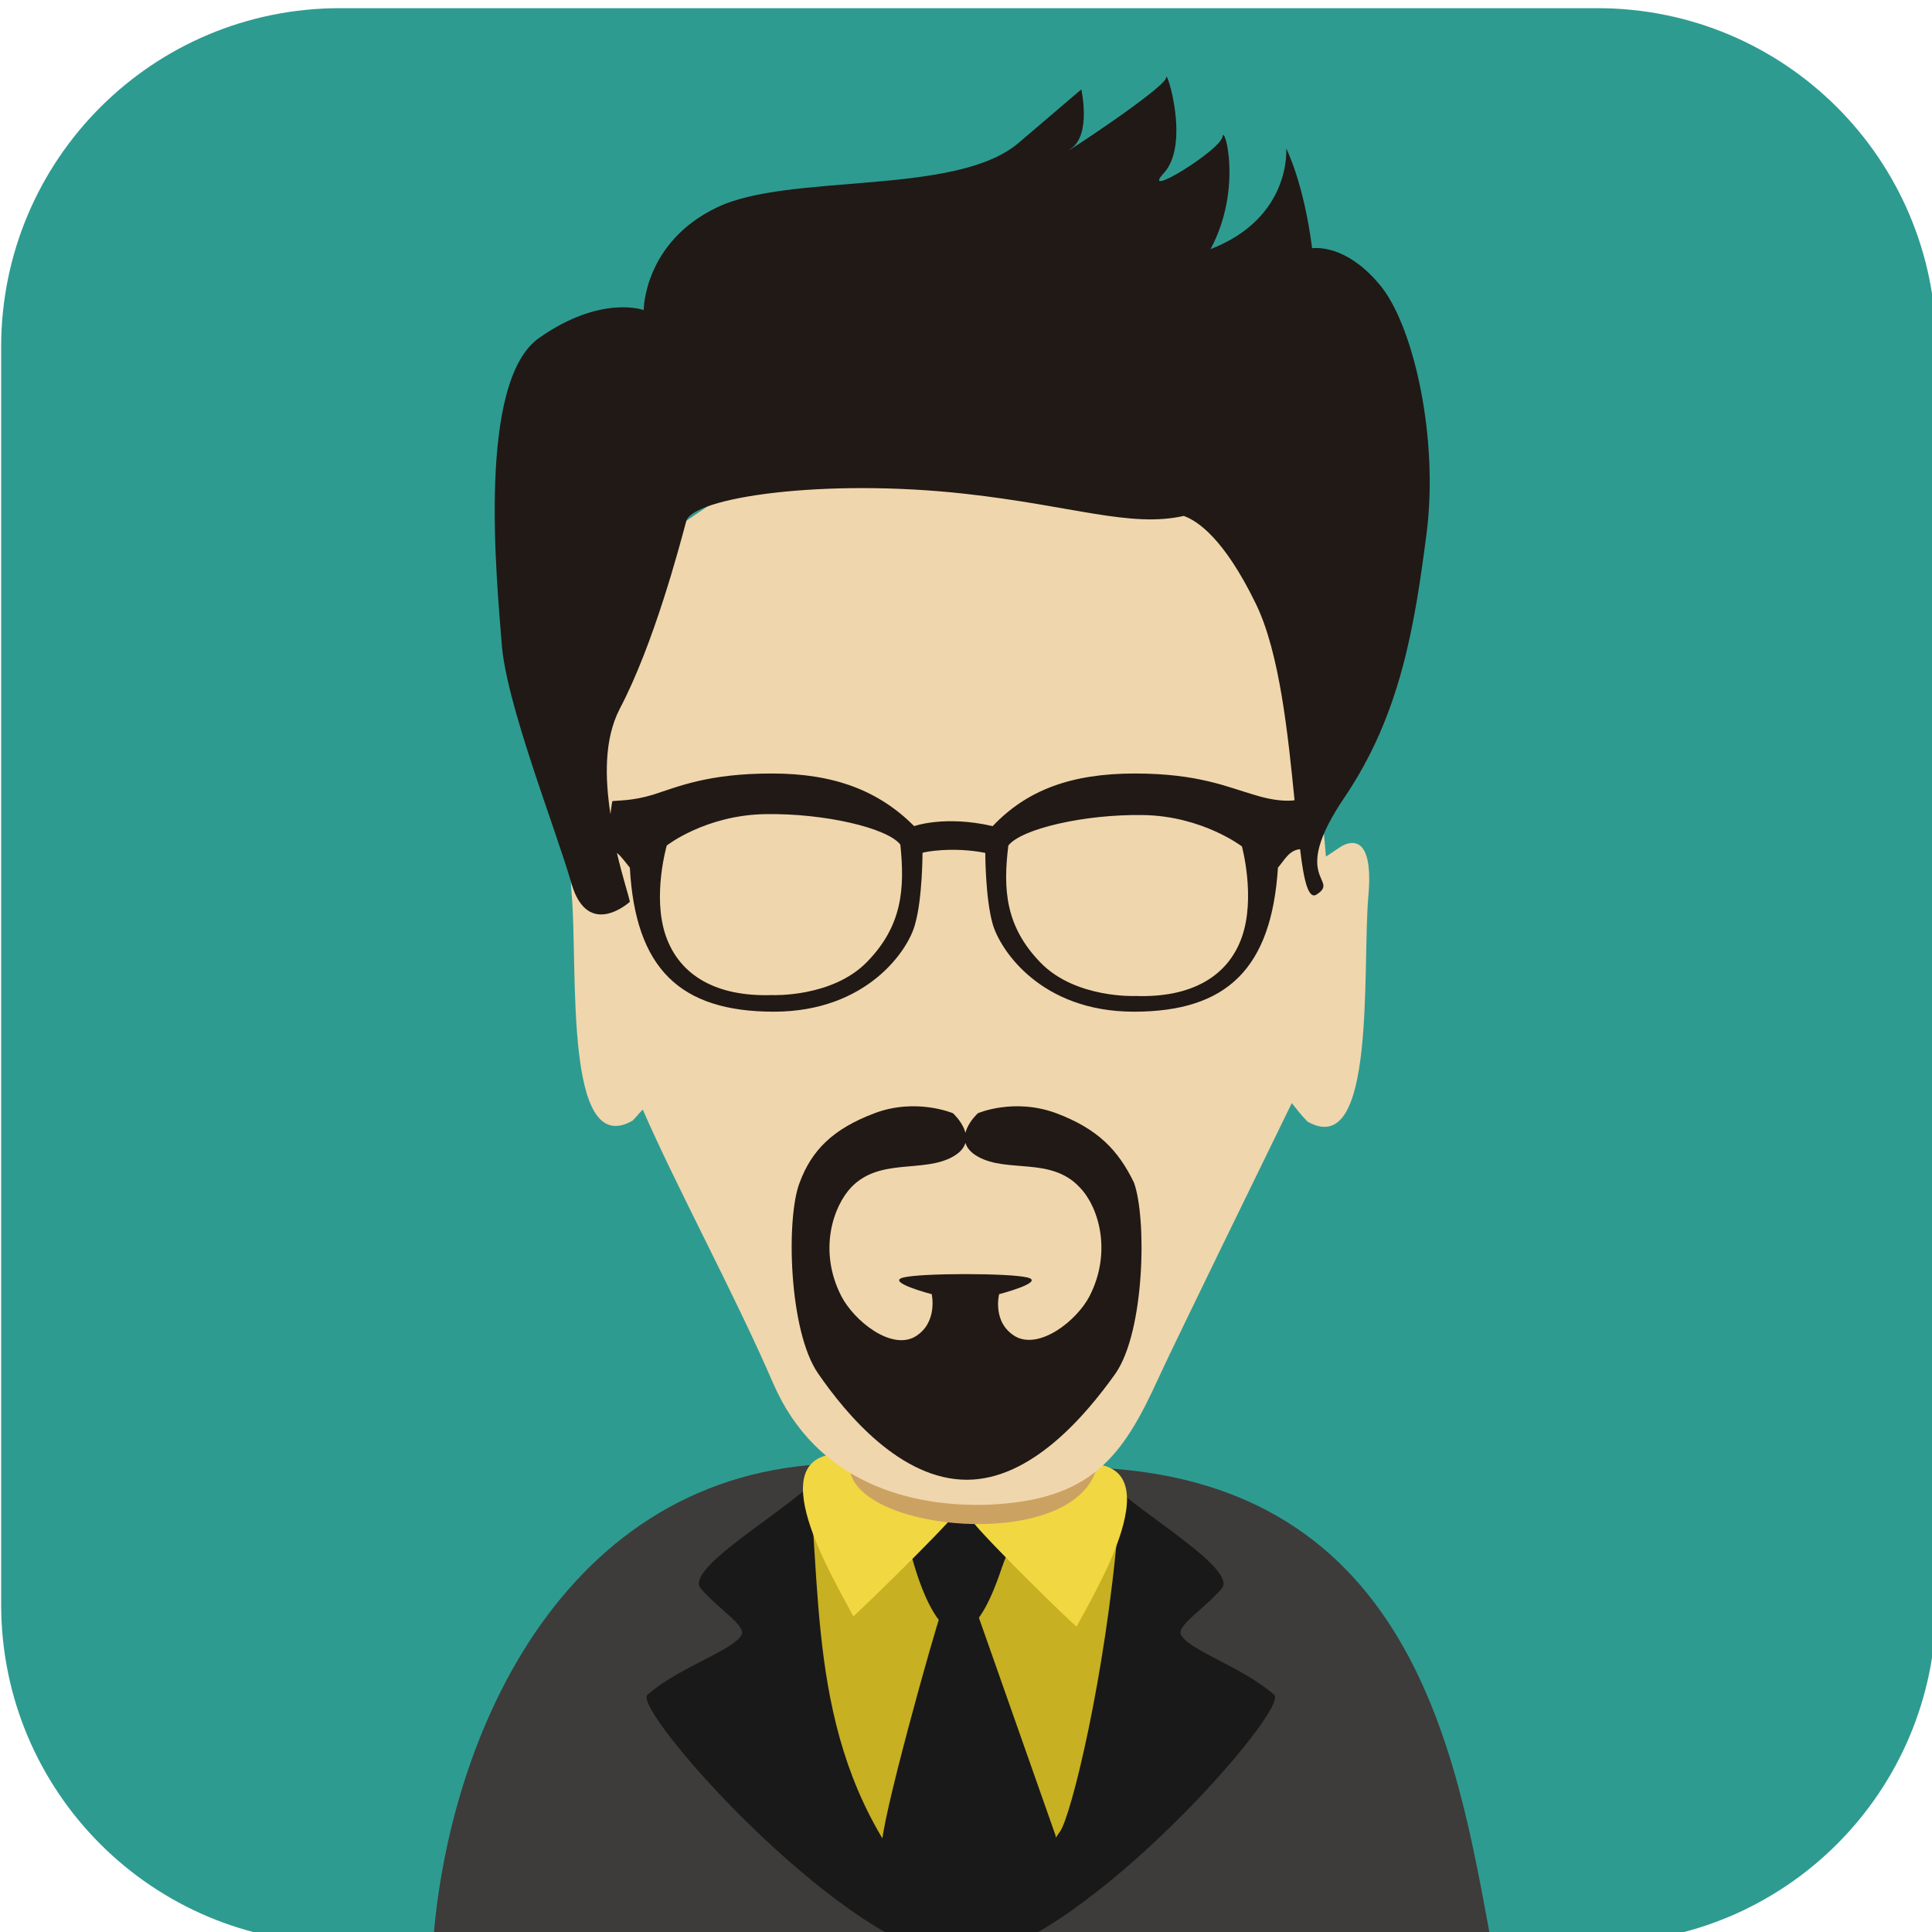 <?xml version="1.0" encoding="UTF-8" standalone="no"?>
<svg
   xmlns:dc="http://purl.org/dc/elements/1.1/"
   xmlns:cc="http://creativecommons.org/ns#"
   xmlns:rdf="http://www.w3.org/1999/02/22-rdf-syntax-ns#"
   xmlns:svg="http://www.w3.org/2000/svg"
   xmlns="http://www.w3.org/2000/svg"
   xmlns:xlink="http://www.w3.org/1999/xlink"
   id="svg8"
   version="1.1"
   viewBox="0 0 55.457 55.457"
   height="55.457mm"
   width="55.457mm">
  <defs
     id="defs2">
    <clipPath
       id="clipPath2444"
       clipPathUnits="userSpaceOnUse">
      <path
         id="path2442"
         d="m 87.298,2047.988 c -12.367,0 -22.391,-10.024 -22.391,-22.389 v 0 -83.06 c 0,-12.367 10.024,-22.39 22.391,-22.39 v 0 h 83.058 c 12.367,0 22.391,10.023 22.391,22.39 v 0 83.06 c 0,12.365 -10.024,22.389 -22.391,22.389 v 0 z" />
    </clipPath>
    <clipPath
       id="SVGID_14_">
      <use
         xlink:href="#SVGID_13_"
         style="overflow:visible"
         id="use1204"
         x="0"
         y="0"
         width="100%"
         height="100%" />
    </clipPath>
    <path
       id="SVGID_13_"
       d="m 694.5,450.6 -28.3,-1.2 c -0.1,0.5 2.2,16.4 2.9,19.5 1.2,4.2 6.1,37.5 11.8,37.8 6.1,0.3 9.8,-33.2 10.9,-39.5 z" />
    <clipPath
       id="SVGID_8_">
      <use
         xlink:href="#SVGID_7_"
         style="overflow:visible"
         id="use1110"
         x="0"
         y="0"
         width="100%"
         height="100%" />
    </clipPath>
    <clipPath
       id="SVGID_10_">
      <use
         xlink:href="#SVGID_9_"
         style="overflow:visible"
         id="use1120"
         x="0"
         y="0"
         width="100%"
         height="100%" />
    </clipPath>
    <path
       id="SVGID_7_"
       d="m 537.3,480.6 c 0,19.8 -16.1,35.9 -35.9,35.9 H 368 c -19.9,0 -35.9,-16.1 -35.9,-35.9 V 347.3 c 0,-19.9 16.1,-35.9 35.9,-35.9 h 133.3 c 19.9,0 35.9,16.1 35.9,35.9 v 133.3 z" />
    <path
       id="SVGID_9_"
       d="M 448.4,448.5 429.6,447 c -0.1,0.6 1,32.1 1.4,35.9 1.6,10.6 15.8,13.4 17.2,-1.7 z" />
    <clipPath
       id="SVGID_22_">
      <use
         xlink:href="#SVGID_21_"
         style="overflow:visible"
         id="use1352"
         x="0"
         y="0"
         width="100%"
         height="100%" />
    </clipPath>
    <path
       id="SVGID_21_"
       d="m 1031.6,480.6 c 0,19.9 -16.1,35.9 -35.9,35.9 H 862.4 c -19.9,0 -35.9,-16.1 -35.9,-35.9 V 347.3 c 0,-19.9 16.1,-35.9 35.9,-35.9 h 133.3 c 19.9,0 35.9,16.1 35.9,35.9 z" />
    <clipPath
       id="SVGID_16_">
      <use
         height="100%"
         width="100%"
         y="0"
         x="0"
         id="use9459"
         style="overflow:visible"
         xlink:href="#SVGID_15_" />
    </clipPath>
    <path
       d="m 290.2,497 c 0,20.3 -16.4,36.7 -36.7,36.7 H 117.3 C 97,533.7 80.6,517.3 80.6,497 V 360.8 c 0,-20.3 16.4,-36.7 36.7,-36.7 h 136.2 c 20.3,0 36.7,16.4 36.7,36.7 z"
       id="SVGID_15_" />
    <clipPath
       id="SVGID_26_">
      <use
         xlink:href="#SVGID_25_"
         style="overflow:visible"
         id="use9668"
         x="0"
         y="0"
         width="100%"
         height="100%" />
    </clipPath>
    <path
       id="SVGID_25_"
       d="m 535,497 c 0,20.3 -16.4,36.7 -36.7,36.7 H 362.2 c -20.3,0 -36.7,-16.4 -36.7,-36.7 V 360.8 c 0,-20.3 16.4,-36.7 36.7,-36.7 h 136.2 c 20.3,0 36.7,16.4 36.7,36.7 V 497 Z" />
    <clipPath
       id="SVGID_2_">
      <use
         xlink:href="#SVGID_1_"
         style="overflow:visible"
         id="use9226"
         x="0"
         y="0"
         width="100%"
         height="100%" />
    </clipPath>
    <clipPath
       id="SVGID_4_">
      <use
         xlink:href="#SVGID_3_"
         style="overflow:visible"
         id="use9232"
         x="0"
         y="0"
         width="100%"
         height="100%" />
    </clipPath>
    <clipPath
       id="clipPath14027">
      <use
         xlink:href="#SVGID_3_"
         style="overflow:visible"
         id="use14025"
         x="0"
         y="0"
         width="100%"
         height="100%" />
    </clipPath>
    <clipPath
       id="clipPath14031">
      <use
         xlink:href="#SVGID_3_"
         style="overflow:visible"
         id="use14029"
         x="0"
         y="0"
         width="100%"
         height="100%" />
    </clipPath>
    <clipPath
       id="clipPath14035">
      <use
         xlink:href="#SVGID_3_"
         style="overflow:visible"
         id="use14033"
         x="0"
         y="0"
         width="100%"
         height="100%" />
    </clipPath>
    <clipPath
       id="clipPath14039">
      <use
         xlink:href="#SVGID_3_"
         style="overflow:visible"
         id="use14037"
         x="0"
         y="0"
         width="100%"
         height="100%" />
    </clipPath>
    <clipPath
       id="clipPath14043">
      <use
         xlink:href="#SVGID_3_"
         style="overflow:visible"
         id="use14041"
         x="0"
         y="0"
         width="100%"
         height="100%" />
    </clipPath>
    <clipPath
       id="clipPath14047">
      <use
         xlink:href="#SVGID_3_"
         style="overflow:visible"
         id="use14045"
         x="0"
         y="0"
         width="100%"
         height="100%" />
    </clipPath>
    <path
       id="SVGID_1_"
       d="m 784.9,497 c 0,20.3 -16.4,36.7 -36.7,36.7 H 612.1 c -20.3,0 -36.7,-16.4 -36.7,-36.7 V 360.8 c 0,-20.3 16.4,-36.7 36.7,-36.7 h 136.2 c 20.3,0 36.7,16.4 36.7,36.7 V 497 Z" />
    <path
       id="SVGID_3_"
       d="m 662.6,470.7 c 10.9,-1 23.8,-1.6 37.1,0.4 40.5,3.2 43.1,43.5 47.5,65.1 -45.4,0.3 -89,0.6 -131.1,0.9 0,-26.5 13.1,-63.4 46.5,-66.4 z" />
    <clipPath
       id="SVGID_36_">
      <use
         height="100%"
         width="100%"
         y="0"
         x="0"
         id="use9875"
         style="overflow:visible"
         xlink:href="#SVGID_35_" />
    </clipPath>
    <path
       d="m 1036.4,497 c 0,20.3 -16.4,36.7 -36.7,36.7 H 863.6 c -20.3,0 -36.7,-16.4 -36.7,-36.7 V 360.8 c 0,-20.3 16.4,-36.7 36.7,-36.7 h 136.2 c 20.3,0 36.7,16.4 36.7,36.7 V 497 Z"
       id="SVGID_35_" />
    <clipPath
       id="SVGID_56_">
      <use
         xlink:href="#SVGID_55_"
         style="overflow:visible"
         id="use10272"
         x="0"
         y="0"
         width="100%"
         height="100%" />
    </clipPath>
    <path
       id="SVGID_55_"
       d="m 1282.1,497 c 0,20.3 -16.4,36.7 -36.7,36.7 h -136.2 c -20.3,0 -36.7,-16.4 -36.7,-36.7 V 360.8 c 0,-20.3 16.4,-36.7 36.7,-36.7 h 136.2 c 20.3,0 36.7,16.4 36.7,36.7 z" />
    <clipPath
       id="SVGID_46_">
      <use
         xlink:href="#SVGID_45_"
         style="overflow:visible"
         id="use10074"
         x="0"
         y="0"
         width="100%"
         height="100%" />
    </clipPath>
    <clipPath
       id="SVGID_48_">
      <use
         xlink:href="#SVGID_47_"
         style="overflow:visible"
         id="use10084"
         x="0"
         y="0"
         width="100%"
         height="100%" />
    </clipPath>
    <clipPath
       id="clipPath14969">
      <use
         xlink:href="#SVGID_47_"
         style="overflow:visible"
         id="use14967"
         x="0"
         y="0"
         width="100%"
         height="100%" />
    </clipPath>
    <clipPath
       id="clipPath14973">
      <use
         xlink:href="#SVGID_47_"
         style="overflow:visible"
         id="use14971"
         x="0"
         y="0"
         width="100%"
         height="100%" />
    </clipPath>
    <clipPath
       id="clipPath14977">
      <use
         xlink:href="#SVGID_47_"
         style="overflow:visible"
         id="use14975"
         x="0"
         y="0"
         width="100%"
         height="100%" />
    </clipPath>
    <clipPath
       id="clipPath14981">
      <use
         xlink:href="#SVGID_47_"
         style="overflow:visible"
         id="use14979"
         x="0"
         y="0"
         width="100%"
         height="100%" />
    </clipPath>
    <clipPath
       id="clipPath14985">
      <use
         xlink:href="#SVGID_47_"
         style="overflow:visible"
         id="use14983"
         x="0"
         y="0"
         width="100%"
         height="100%" />
    </clipPath>
    <clipPath
       id="clipPath14989">
      <use
         xlink:href="#SVGID_47_"
         style="overflow:visible"
         id="use14987"
         x="0"
         y="0"
         width="100%"
         height="100%" />
    </clipPath>
    <clipPath
       id="clipPath14993">
      <use
         xlink:href="#SVGID_47_"
         style="overflow:visible"
         id="use14991"
         x="0"
         y="0"
         width="100%"
         height="100%" />
    </clipPath>
    <clipPath
       id="clipPath14997">
      <use
         xlink:href="#SVGID_47_"
         style="overflow:visible"
         id="use14995"
         x="0"
         y="0"
         width="100%"
         height="100%" />
    </clipPath>
    <clipPath
       id="clipPath15001">
      <use
         xlink:href="#SVGID_47_"
         style="overflow:visible"
         id="use14999"
         x="0"
         y="0"
         width="100%"
         height="100%" />
    </clipPath>
    <clipPath
       id="clipPath15005">
      <use
         xlink:href="#SVGID_47_"
         style="overflow:visible"
         id="use15003"
         x="0"
         y="0"
         width="100%"
         height="100%" />
    </clipPath>
    <clipPath
       id="clipPath15009">
      <use
         xlink:href="#SVGID_47_"
         style="overflow:visible"
         id="use15007"
         x="0"
         y="0"
         width="100%"
         height="100%" />
    </clipPath>
    <clipPath
       id="clipPath15013">
      <use
         xlink:href="#SVGID_47_"
         style="overflow:visible"
         id="use15011"
         x="0"
         y="0"
         width="100%"
         height="100%" />
    </clipPath>
    <clipPath
       id="clipPath15017">
      <use
         xlink:href="#SVGID_47_"
         style="overflow:visible"
         id="use15015"
         x="0"
         y="0"
         width="100%"
         height="100%" />
    </clipPath>
    <clipPath
       id="clipPath15021">
      <use
         xlink:href="#SVGID_47_"
         style="overflow:visible"
         id="use15019"
         x="0"
         y="0"
         width="100%"
         height="100%" />
    </clipPath>
    <clipPath
       id="clipPath15025">
      <use
         xlink:href="#SVGID_47_"
         style="overflow:visible"
         id="use15023"
         x="0"
         y="0"
         width="100%"
         height="100%" />
    </clipPath>
    <clipPath
       id="clipPath15029">
      <use
         xlink:href="#SVGID_47_"
         style="overflow:visible"
         id="use15027"
         x="0"
         y="0"
         width="100%"
         height="100%" />
    </clipPath>
    <clipPath
       id="clipPath15033">
      <use
         xlink:href="#SVGID_47_"
         style="overflow:visible"
         id="use15031"
         x="0"
         y="0"
         width="100%"
         height="100%" />
    </clipPath>
    <clipPath
       id="clipPath15037">
      <use
         xlink:href="#SVGID_47_"
         style="overflow:visible"
         id="use15035"
         x="0"
         y="0"
         width="100%"
         height="100%" />
    </clipPath>
    <clipPath
       id="clipPath15041">
      <use
         xlink:href="#SVGID_47_"
         style="overflow:visible"
         id="use15039"
         x="0"
         y="0"
         width="100%"
         height="100%" />
    </clipPath>
    <clipPath
       id="clipPath15045">
      <use
         xlink:href="#SVGID_47_"
         style="overflow:visible"
         id="use15043"
         x="0"
         y="0"
         width="100%"
         height="100%" />
    </clipPath>
    <clipPath
       id="clipPath15049">
      <use
         xlink:href="#SVGID_47_"
         style="overflow:visible"
         id="use15047"
         x="0"
         y="0"
         width="100%"
         height="100%" />
    </clipPath>
    <path
       id="SVGID_45_"
       d="m 1525.5,497 c 0,20.3 -16.4,36.7 -36.7,36.7 h -136.2 c -20.3,0 -36.7,-16.4 -36.7,-36.7 V 360.8 c 0,-20.3 16.4,-36.7 36.7,-36.7 h 136.2 c 20.3,0 36.7,16.4 36.7,36.7 z" />
    <path
       id="SVGID_47_"
       d="m 1409.8,478.1 c 9.8,-0.9 21.2,-1.4 33.1,0.4 36.2,2.8 38.5,37.8 42.5,56.5 -39.1,0.3 -78.1,0.5 -117.2,0.8 0,-23.1 11.7,-55.1 41.6,-57.7 z" />
    <clipPath
       id="SVGID_18_">
      <use
         xlink:href="#SVGID_17_"
         style="overflow:visible"
         id="use9486"
         x="0"
         y="0"
         width="100%"
         height="100%" />
    </clipPath>
    <path
       id="SVGID_17_"
       d="m 290.2,734.8 c 0,20.3 -16.4,36.7 -36.7,36.7 H 117.3 C 97,771.5 80.6,755.1 80.6,734.8 V 598.6 c 0,-20.3 16.4,-36.7 36.7,-36.7 h 136.2 c 20.3,0 36.7,16.4 36.7,36.7 z" />
  </defs>
  <g
     transform="translate(-225.046,-169.2)"
     id="layer1">
    <g
       id="g9523"
       transform="matrix(0.265,0,0,0.265,203.72,20.531)">
      <path
         class="st0"
         d="m 290.2,734.8 c 0,20.3 -16.4,36.7 -36.7,36.7 H 117.3 C 97,771.5 80.6,755.1 80.6,734.8 V 598.6 c 0,-20.3 16.4,-36.7 36.7,-36.7 h 136.2 c 20.3,0 36.7,16.4 36.7,36.7 z"
         id="path9481"
         style="fill:#2e9b91" />
      <g
         id="g9521">
        <defs
           id="defs9484">
          <path
             id="path15404"
             d="m 290.2,734.8 c 0,20.3 -16.4,36.7 -36.7,36.7 H 117.3 C 97,771.5 80.6,755.1 80.6,734.8 V 598.6 c 0,-20.3 16.4,-36.7 36.7,-36.7 h 136.2 c 20.3,0 36.7,16.4 36.7,36.7 z" />
        </defs>
        <clipPath
           id="clipPath15351">
          <use
             xlink:href="#SVGID_17_"
             style="overflow:visible"
             id="use15349"
             x="0"
             y="0"
             width="100%"
             height="100%" />
        </clipPath>
        <g
           class="st42"
           clip-path="url(#SVGID_18_)"
           id="g9519">
          <g
             id="g9507">
            <path
               class="st43"
               d="m 242.7,775 c -3.8,-18.7 -6.5,-52.2 -41.7,-54.9 -11.7,-1.7 -23.1,-1.2 -32.7,-0.4 -28.8,2.5 -40.5,32.7 -41.1,55.3 z"
               id="path9489"
               style="clip-rule:evenodd;fill:#3d3c3a;fill-rule:evenodd" />
            <path
               class="st44"
               d="m 185,770.2 13.9,-50.8 c 1,3.4 16,11.2 13.9,13.7 -2,2.3 -4.9,4 -4.4,5 0.9,1.7 6.7,3.5 10.1,6.5 1.7,1.5 -20,26.3 -32.5,28.5 l -1.3,0.8 z"
               id="path9491"
               style="clip-rule:evenodd;fill:#191919;fill-rule:evenodd" />
            <path
               class="st44"
               d="m 184.3,770.2 -14,-50.8 c -1,3.4 -16.1,11.2 -13.9,13.7 2,2.3 4.9,4 4.4,5 -0.9,1.7 -6.8,3.5 -10.2,6.5 -1.7,1.5 20.1,26.3 32.7,28.5 l 1.3,0.8 z"
               id="path9493"
               style="clip-rule:evenodd;fill:#191919;fill-rule:evenodd" />
            <path
               class="st45"
               d="m 190.2,725.8 -21.9,-2.7 c 1.2,15.8 0.5,31.3 14.3,45.5 1.7,1.7 1.2,2.3 2.6,1.6 4.5,-2 6.9,-6.3 10.1,-10.8 1.2,-1.7 4.9,-16.7 6.3,-33.2 z"
               id="path9495"
               style="clip-rule:evenodd;fill:#c7b021;fill-rule:evenodd" />
            <path
               class="st44"
               d="m 191,724.8 -12.7,0.2 c 0.4,4.2 5.1,22.7 10.7,5.8 0.6,-1.8 2,-4.2 2,-6 z"
               id="path9497"
               style="clip-rule:evenodd;fill:#191919;fill-rule:evenodd" />
            <path
               class="st46"
               d="m 197.7,719.6 -11.9,6.2 c 1.6,2.1 11.2,11.5 11.3,11.4 1.7,-3.3 11,-18.3 0.6,-17.6 z"
               id="path9499"
               style="clip-rule:evenodd;fill:#f1d741;fill-rule:evenodd" />
            <path
               class="st46"
               d="m 172.3,718.5 11.9,6.2 c -1.6,2.1 -11.2,11.4 -11.3,11.4 -1.7,-3.4 -11,-18.3 -0.6,-17.6 z"
               id="path9501"
               style="clip-rule:evenodd;fill:#f1d741;fill-rule:evenodd" />
            <path
               class="st47"
               d="m 199.5,700.6 -29,-0.9 c -0.1,0.4 1.5,18.9 2.2,21.2 2.4,6.3 24.4,7.9 26.6,-1 z"
               id="path9503"
               style="clip-rule:evenodd;fill:#cca263;fill-rule:evenodd" />
            <path
               class="st44"
               d="m 186,734.8 -3.7,1.3 c -0.3,0.5 -6.7,23.1 -6.3,25.1 1.5,6.9 7.9,9.3 8.8,9.4 4.7,0.5 10.5,-9.7 10,-10.8 z"
               id="path9505"
               style="clip-rule:evenodd;fill:#191919;fill-rule:evenodd" />
          </g>
          <g
             id="g9517">
            <path
               class="st7"
               d="m 225.6,652.8 -1.5,1 c -0.1,-1.2 -0.2,-2.3 -0.3,-3.3 -0.9,-8.4 -3,-31.3 -3,-31.3 0,0 -22.3,-9.8 -21.8,-10.9 0.5,-1.1 -36.5,3.4 -35.9,3.4 0.7,0 -13.8,8.9 -13.8,10.2 0,1.3 -3.9,22 -3.9,22 l 0.3,8.9 -0.1,-0.1 c 0,0 -3.9,-2.7 -3.2,5.2 0.7,7.9 -0.9,28.8 6.6,24.5 0.4,-0.4 0.7,-0.8 1.1,-1.2 3.6,8.3 10,20.1 14.1,29.6 4.7,10.9 15,13.5 23.4,13.2 11.1,-0.5 14.5,-5.2 18.4,-13.8 1.8,-3.9 10.5,-21.7 14.4,-29.7 0.5,0.6 1,1.3 1.7,2 7.5,4.3 5.9,-16.6 6.6,-24.5 0.7,-8 -3.1,-5.2 -3.1,-5.2 z"
               id="path9509"
               style="fill:#f0d6ac" />
            <g
               id="g9515">
              <path
                 class="st48"
                 d="m 194.9,681.6 c -4.6,-1.7 -8.5,0 -8.5,0 0,0 -3.2,2.9 0,4.7 3.2,1.8 7.9,0 11,3.3 2,2 3.6,6.9 1.1,11.8 -1.4,2.7 -5.4,5.8 -8,4.4 -2.6,-1.5 -1.8,-4.6 -1.8,-4.6 0,0 5,-1.3 3.1,-1.8 -1.9,-0.5 -11.6,-0.5 -13.5,0 -1.9,0.5 3.1,1.8 3.1,1.8 0,0 0.7,3.1 -1.8,4.6 -2.6,1.5 -6.6,-1.7 -8,-4.4 -2.5,-4.9 -0.9,-9.7 1.1,-11.8 3.1,-3.2 7.8,-1.5 11,-3.3 3.2,-1.8 0,-4.7 0,-4.7 0,0 -4,-1.7 -8.5,0 -4.5,1.7 -6.8,4 -8.1,7.5 -1.5,3.8 -1.2,16.1 2,20.7 3.1,4.5 9,11.5 16.1,11.5 7,0 12.9,-7 16.1,-11.5 3.2,-4.6 3.4,-16.9 2,-20.7 -1.7,-3.5 -3.9,-5.8 -8.4,-7.5 z"
                 id="path9511"
                 style="fill:#211915" />
              <path
                 class="st48"
                 d="m 230.2,592.2 c -3.4,-4.3 -6.6,-4.4 -7.6,-4.3 -0.9,-7.1 -2.8,-10.8 -2.8,-10.8 0,0 0.6,7.5 -8.2,10.9 3.5,-6.5 1.5,-13.5 1.3,-12.2 -0.2,1.5 -9.2,7 -6.3,3.9 2.8,-3.2 0.2,-11.3 0.2,-10.3 0,1.1 -12.4,9.2 -10.3,7.7 2.2,-1.5 1.1,-6.4 1.1,-6.4 0,0 0,0 -6.8,5.8 -6.8,5.8 -24.9,3.2 -32.7,7 -7.9,3.8 -7.9,11.1 -7.9,11.1 0,0 -4.6,-1.7 -11.3,3 -6.8,4.7 -4.6,26.3 -4.1,32.9 0.4,6.6 5.9,20.3 7.6,26.3 1.8,6 6.3,1.9 6.3,1.9 -0.1,-0.6 -0.8,-2.7 -1.4,-5.3 0.5,0.4 0.9,1 1.4,1.6 0.6,10.9 5.4,15.6 15.6,15.6 10.1,0 14.6,-6.7 15.3,-9.5 0.8,-2.8 0.8,-7.7 0.8,-7.7 0.1,-0.1 3.3,-0.7 6.8,0 0,0 0,4.9 0.8,7.7 0.8,2.8 5.2,9.5 15.3,9.5 10.1,0 14.9,-4.7 15.6,-15.6 0.7,-0.8 1.2,-1.9 2.4,-2 0.4,3.4 0.9,5.5 1.8,4.9 2.6,-1.7 -3.1,-1.5 3,-10.5 6.1,-9 7.6,-18.6 8.9,-28.6 1.3,-10.2 -1.3,-22 -4.8,-26.6 z m -55.8,73 c -3.8,3.9 -10.3,3.6 -10.3,3.6 -6,0.2 -10,-2.1 -11.5,-6.4 -1.5,-4.3 0.1,-9.8 0.1,-9.8 0,0 4.2,-3.3 10.7,-3.4 6.4,-0.1 13.2,1.5 14.6,3.3 0.5,4.8 0.2,8.8 -3.6,12.7 z m 40.6,-2.7 c -1.5,4.3 -5.5,6.6 -11.5,6.4 0,0 -6.5,0.3 -10.3,-3.6 -3.8,-3.9 -4.1,-7.9 -3.5,-12.7 1.4,-1.8 8.2,-3.4 14.6,-3.3 6.4,0.1 10.7,3.4 10.7,3.4 0,0 1.5,5.5 0,9.8 z m 1.3,-15.4 c -2.8,-0.8 -6,-2.3 -12.9,-2.3 -6.9,0 -11.7,1.8 -15.4,5.7 -5.2,-1.2 -8.5,0 -8.5,0 -3.8,-3.8 -8.6,-5.7 -15.4,-5.7 -6.9,0 -10.1,1.4 -12.9,2.3 -2.3,0.7 -3.9,0.6 -4.4,0.7 0,0 -0.1,0.5 -0.2,1.4 -0.6,-3.9 -0.7,-8.1 1,-11.4 3.7,-7 6.5,-17.7 7.2,-20.3 0.6,-2.6 14.9,-4.7 30.2,-3 11.7,1.3 17.9,3.7 23.7,2.4 1.4,0.5 4.3,2.3 7.8,9.5 2.6,5.3 3.5,14.3 4.2,21.3 -0.7,0.1 -2.2,0.1 -4.4,-0.6 z"
                 id="path9513"
                 style="fill:#211915" />
            </g>
          </g>
        </g>
      </g>
    </g>
  </g>
</svg>
